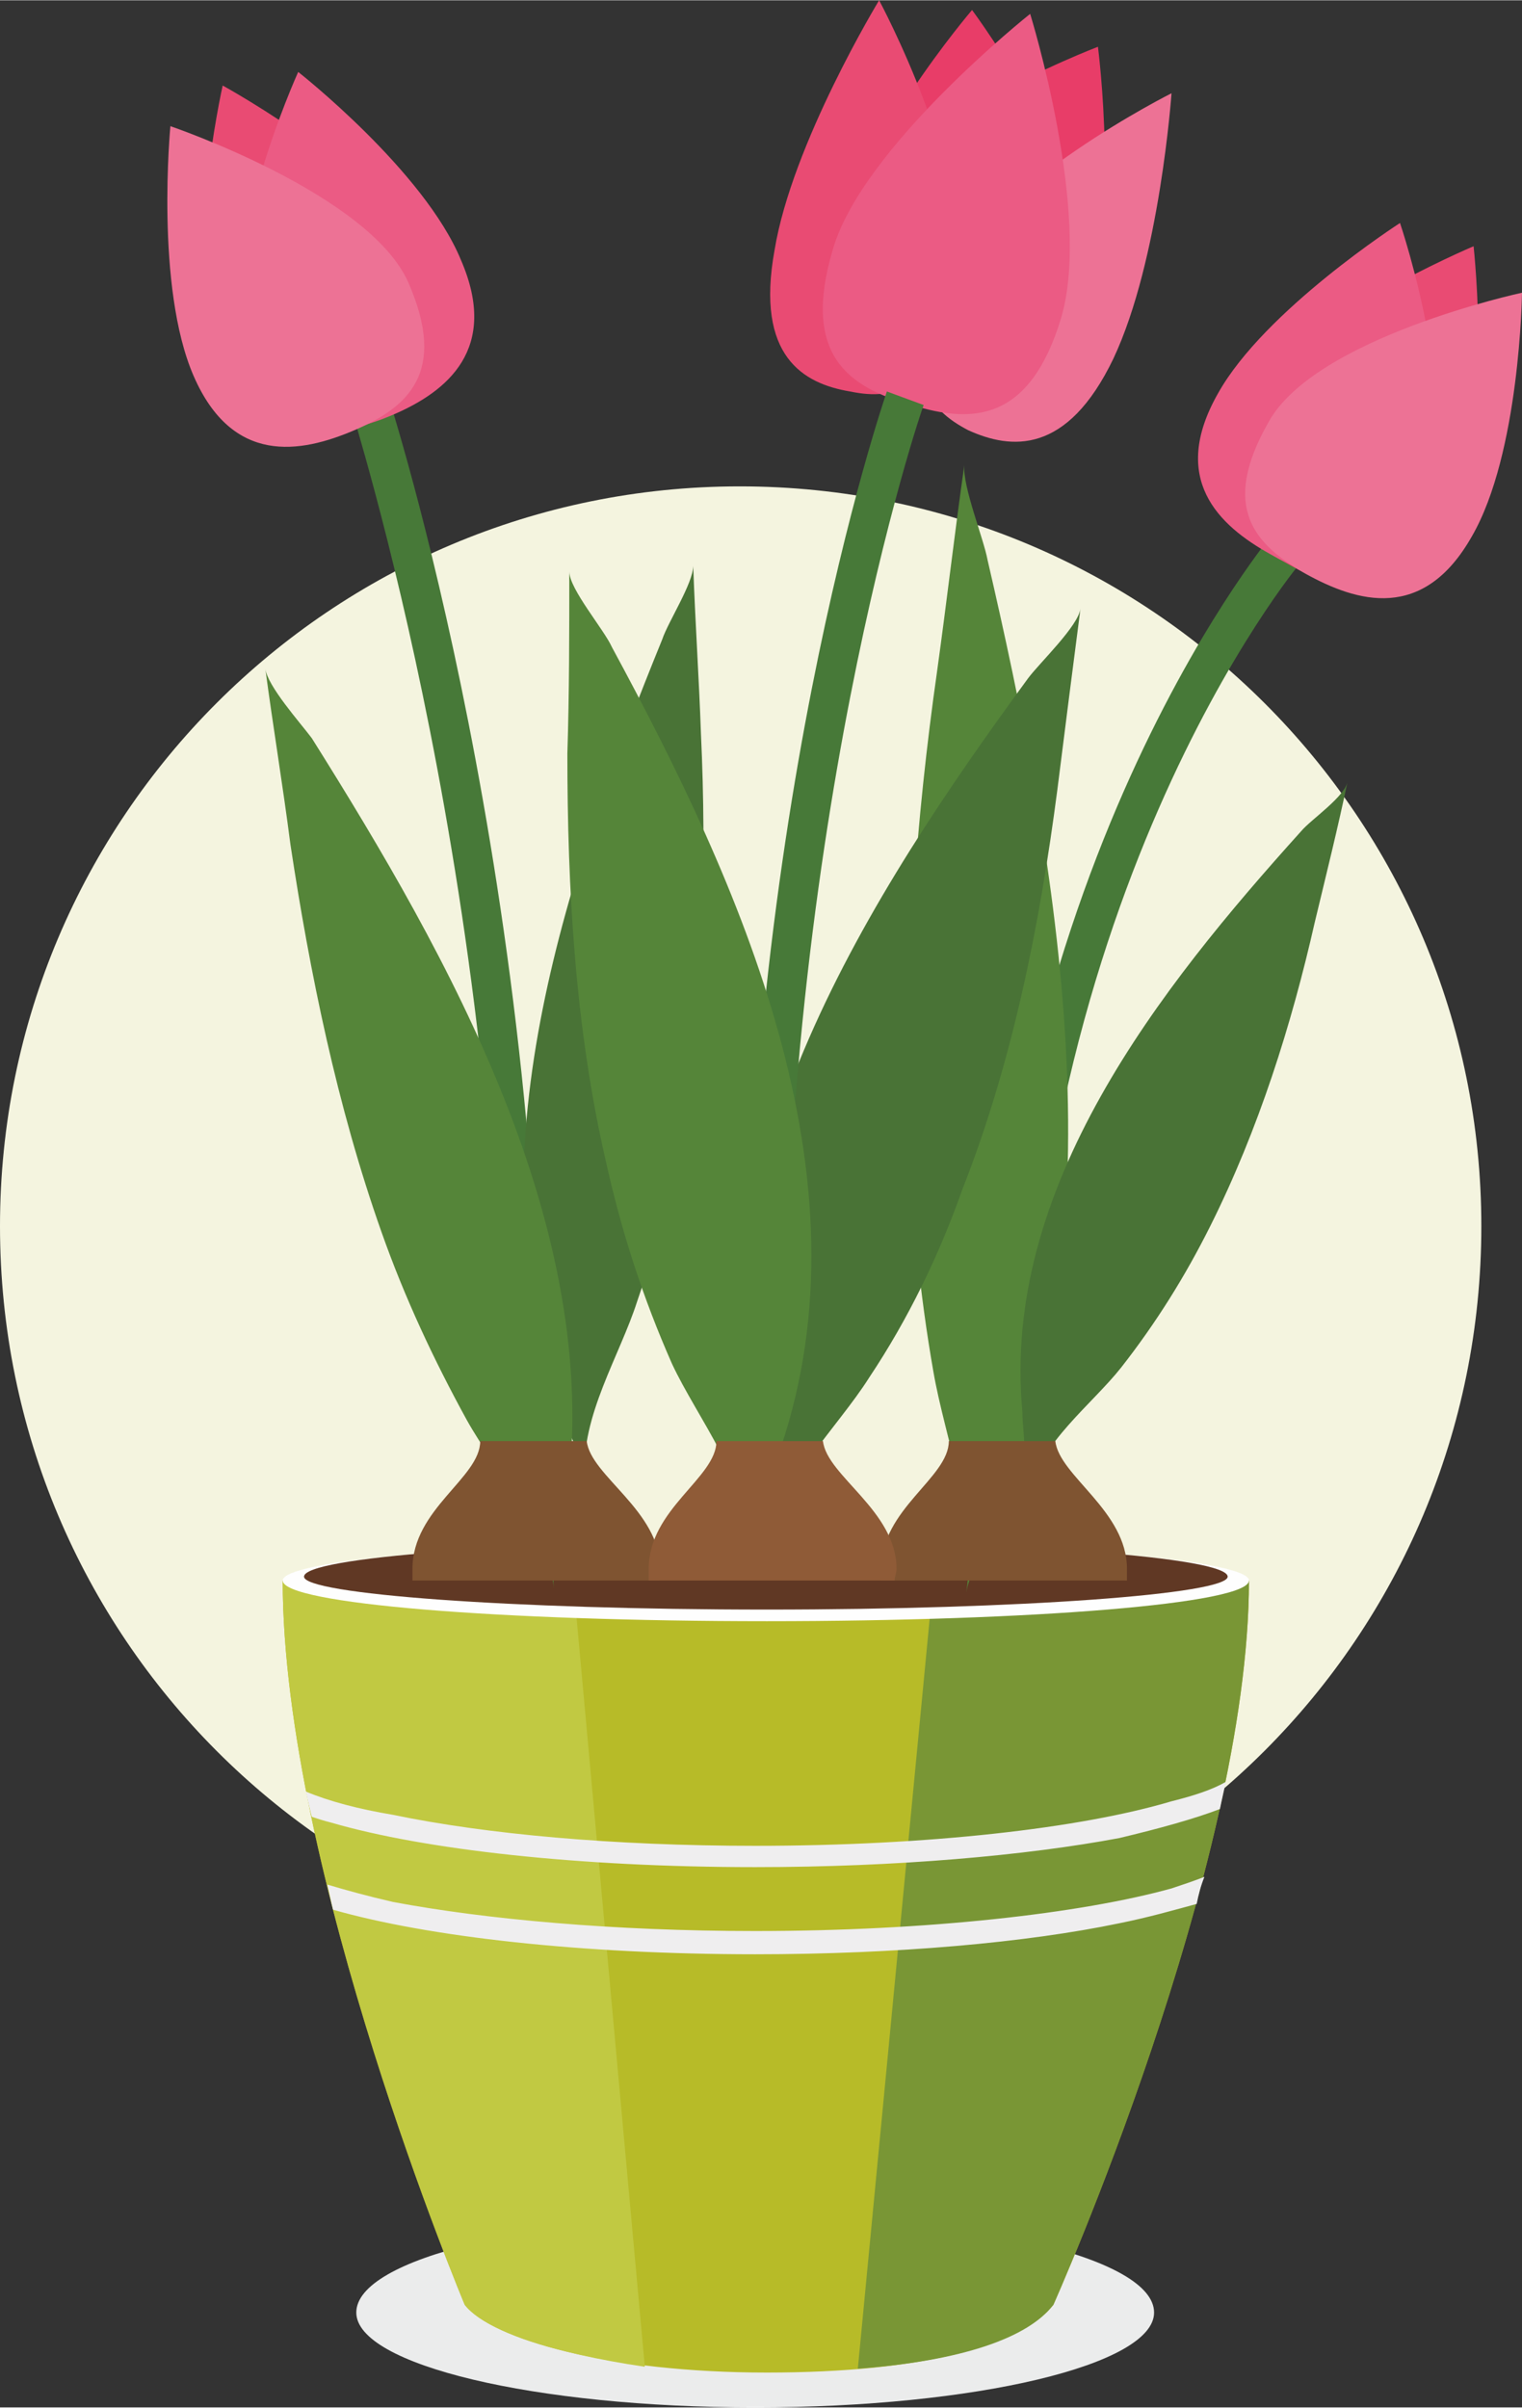 <?xml version="1.0" encoding="UTF-8"?>
<!DOCTYPE svg PUBLIC "-//W3C//DTD SVG 1.1//EN" "http://www.w3.org/Graphics/SVG/1.1/DTD/svg11.dtd">
<!-- Creator: CorelDRAW X7 -->
<svg xmlns="http://www.w3.org/2000/svg" xml:space="preserve" width="990px" height="1566px" version="1.1" shape-rendering="geometricPrecision" text-rendering="geometricPrecision" image-rendering="optimizeQuality" fill-rule="evenodd" clip-rule="evenodd"
viewBox="0 0 786 1243"
 xmlns:xlink="http://www.w3.org/1999/xlink">
 <rect x="0" y="0" width="786" height="1243" fill="#333333" stroke="none"/>
 <g id="Слой_x0020_1">
  <g id="_5597143280">
   <path fill="#F4F4DF" fill-rule="nonzero" d="M382 1016c-211,0 -382,-171 -382,-383 0,-211 171,-382 382,-382 212,0 383,171 383,382 0,212 -171,383 -383,383z"/>
   <path fill="#EBECEC" fill-rule="nonzero" d="M390 1243c-114,0 -206,-22 -206,-49 0,-28 92,-50 206,-50 114,0 206,22 206,50 0,27 -92,49 -206,49z"/>
   <path fill="#B7BB28" fill-rule="nonzero" d="M146 816c0,150 94,374 94,374 14,18 75,35 156,35 81,0 131,-14 148,-35 0,0 101,-226 101,-374 -76,0 -405,0 -499,0z"/>
   <path fill="#C1C942" fill-rule="nonzero" d="M296 816l37 406c-48,-7 -83,-19 -93,-32 0,0 -94,-224 -94,-374l0 0 150 0z"/>
   <path fill="#799635" fill-rule="nonzero" d="M482 816l-39 407c54,-4 88,-16 101,-33 0,0 101,-226 101,-374l-163 0z"/>
   <path fill="#EFEEEF" fill-rule="nonzero" d="M633 920c-7,4 -16,7 -28,10 -47,14 -126,23 -215,23 -73,0 -139,-6 -187,-16 -18,-3 -33,-7 -45,-12 1,5 2,9 3,13 3,1 6,2 10,3 48,14 128,23 219,23 73,0 140,-6 188,-15 21,-5 39,-10 52,-15 1,-5 2,-9 3,-14z"/>
   <path fill="#EFEEEF" fill-rule="nonzero" d="M622 969c-5,2 -11,4 -17,6 -47,13 -126,22 -215,22 -73,0 -139,-6 -187,-15 -13,-3 -24,-6 -34,-9 1,4 2,9 3,13 49,14 128,23 218,23 73,0 140,-6 188,-16 15,-3 29,-7 40,-10 1,-5 2,-9 4,-14z"/>
   <path fill="#FEFEFE" fill-rule="nonzero" d="M645 816c0,12 -112,21 -249,21 -138,0 -250,-9 -250,-21 0,-11 112,-20 250,-20 137,0 249,9 249,20z"/>
   <path fill="#603824" fill-rule="nonzero" d="M634 814c0,9 -107,17 -238,17 -132,0 -239,-8 -239,-17 0,-10 107,-18 239,-18 131,0 238,8 238,18z"/>
   <path fill="#477938" fill-rule="nonzero" d="M280 775l-20 0c4,-310 -79,-563 -79,-566l19 -6c1,3 84,259 80,572z"/>
   <path fill="#497336" fill-rule="nonzero" d="M358 292c1,29 3,58 4,87 3,64 1,131 -9,195 -5,34 -13,66 -24,98 -9,28 -29,59 -27,90 -1,-9 -6,-17 -9,-25 -2,-7 -4,-13 -7,-20 -42,-125 8,-269 56,-387 3,-9 16,-29 16,-38z"/>
   <path fill="#558539" fill-rule="nonzero" d="M137 345c4,30 9,60 13,91 10,66 24,135 47,200 12,34 27,66 44,97 15,27 42,56 45,87 -1,-9 3,-17 4,-26 1,-8 2,-15 3,-22 18,-138 -61,-278 -132,-391 -6,-8 -23,-27 -24,-36z"/>
   <path fill="#E94B73" fill-rule="nonzero" d="M113 188c20,46 48,43 79,30 32,-13 53,-32 33,-78 -19,-46 -110,-96 -110,-96 0,0 -22,98 -2,144z"/>
   <path fill="#EB5B84" fill-rule="nonzero" d="M238 134c20,46 -7,68 -35,80 -28,12 -55,14 -74,-32 -20,-46 25,-145 25,-145 0,0 65,51 84,97z"/>
   <path fill="#ED7295" fill-rule="nonzero" d="M100 194c20,46 55,40 83,28 28,-12 48,-30 28,-76 -20,-46 -123,-81 -123,-81 0,0 -8,83 12,129z"/>
   <path fill="#477938" fill-rule="nonzero" d="M509 775c-5,-315 146,-496 147,-498l16 13c-2,2 -147,177 -143,485l-20 0z"/>
   <path fill="#558539" fill-rule="nonzero" d="M498 240c-5,35 -9,70 -14,106 -11,77 -17,159 -15,239 2,42 6,83 13,123 6,35 23,77 17,114 2,-11 9,-19 12,-29 3,-8 6,-15 9,-23 58,-146 25,-330 -10,-481 -2,-11 -13,-38 -12,-49z"/>
   <path fill="#497336" fill-rule="nonzero" d="M696 403c-5,24 -11,48 -17,73 -12,53 -29,107 -54,157 -13,26 -28,50 -46,73 -15,19 -42,39 -47,64 1,-7 -2,-15 -3,-22 0,-7 -1,-13 -1,-19 -11,-116 71,-219 144,-300 5,-6 23,-18 24,-26z"/>
   <path fill="#E94B73" fill-rule="nonzero" d="M748 270c-25,44 -53,38 -83,21 -29,-16 -49,-37 -24,-81 25,-43 120,-83 120,-83 0,0 11,100 -13,143z"/>
   <path fill="#EB5B84" fill-rule="nonzero" d="M629 203c-25,44 0,68 27,83 26,15 52,20 77,-24 25,-44 -10,-147 -10,-147 0,0 -70,45 -94,88z"/>
   <path fill="#ED7295" fill-rule="nonzero" d="M760 277c-25,44 -59,34 -86,19 -26,-15 -44,-34 -19,-78 24,-44 131,-67 131,-67 0,0 -1,83 -26,126z"/>
   <path fill="#497336" fill-rule="nonzero" d="M558 314c-4,31 -8,62 -12,94 -9,69 -23,140 -49,206 -12,34 -28,67 -48,97 -17,27 -48,55 -51,88 1,-9 -5,-19 -6,-28 -1,-8 -3,-16 -5,-24 -28,-145 62,-285 144,-397 6,-8 26,-27 27,-36z"/>
   <path fill="#E83D68" fill-rule="nonzero" d="M559 167c-21,52 -60,47 -92,35 -31,-13 -54,-31 -33,-83 20,-52 133,-95 133,-95 0,0 12,91 -8,143z"/>
   <path fill="#E83D68" fill-rule="nonzero" d="M432 130c-11,55 25,72 58,78 33,7 62,3 73,-52 11,-54 -61,-151 -61,-151 0,0 -60,70 -70,125z"/>
   <path fill="#E94B73" fill-rule="nonzero" d="M400 129c-10,55 15,69 39,73 24,5 45,-1 55,-56 9,-55 -40,-146 -40,-146 0,0 -45,74 -54,129z"/>
   <path fill="#ED7295" fill-rule="nonzero" d="M575 185c-24,50 -53,47 -75,37 -21,-11 -35,-28 -11,-78 24,-50 116,-96 116,-96 0,0 -6,86 -30,137z"/>
   <path fill="#EB5B84" fill-rule="nonzero" d="M548 164c-16,53 -45,55 -77,45 -33,-9 -57,-26 -41,-80 15,-53 102,-122 102,-122 0,0 32,103 16,157z"/>
   <path fill="#477938" fill-rule="nonzero" d="M385 742c-5,-314 72,-537 73,-540l19 7c-1,2 -76,222 -72,532l-20 1z"/>
   <path fill="#558539" fill-rule="nonzero" d="M294 295c0,31 0,63 -1,94 0,70 4,142 20,211 8,36 19,70 34,104 13,28 40,61 39,94 0,-10 7,-19 10,-28 2,-8 5,-15 7,-22 48,-141 -21,-292 -87,-414 -4,-9 -22,-30 -22,-39z"/>
   <path fill="#7F5431" fill-rule="nonzero" d="M340 816c1,-2 1,-4 1,-6 0,-30 -36,-48 -38,-66l-55 0c0,19 -35,35 -35,66 0,2 0,4 0,6l127 0z"/>
   <path fill="#7F5431" fill-rule="nonzero" d="M582 816c0,-2 0,-4 0,-6 0,-30 -35,-48 -37,-66l-55 0c0,19 -35,35 -35,66 0,2 0,4 0,6l127 0z"/>
   <path fill="#8F5B37" fill-rule="nonzero" d="M462 816c0,-2 1,-4 1,-6 0,-30 -36,-48 -38,-66l-55 0c0,19 -35,35 -35,66 0,2 0,4 0,6l127 0z"/>
  </g>
 </g>
</svg>
